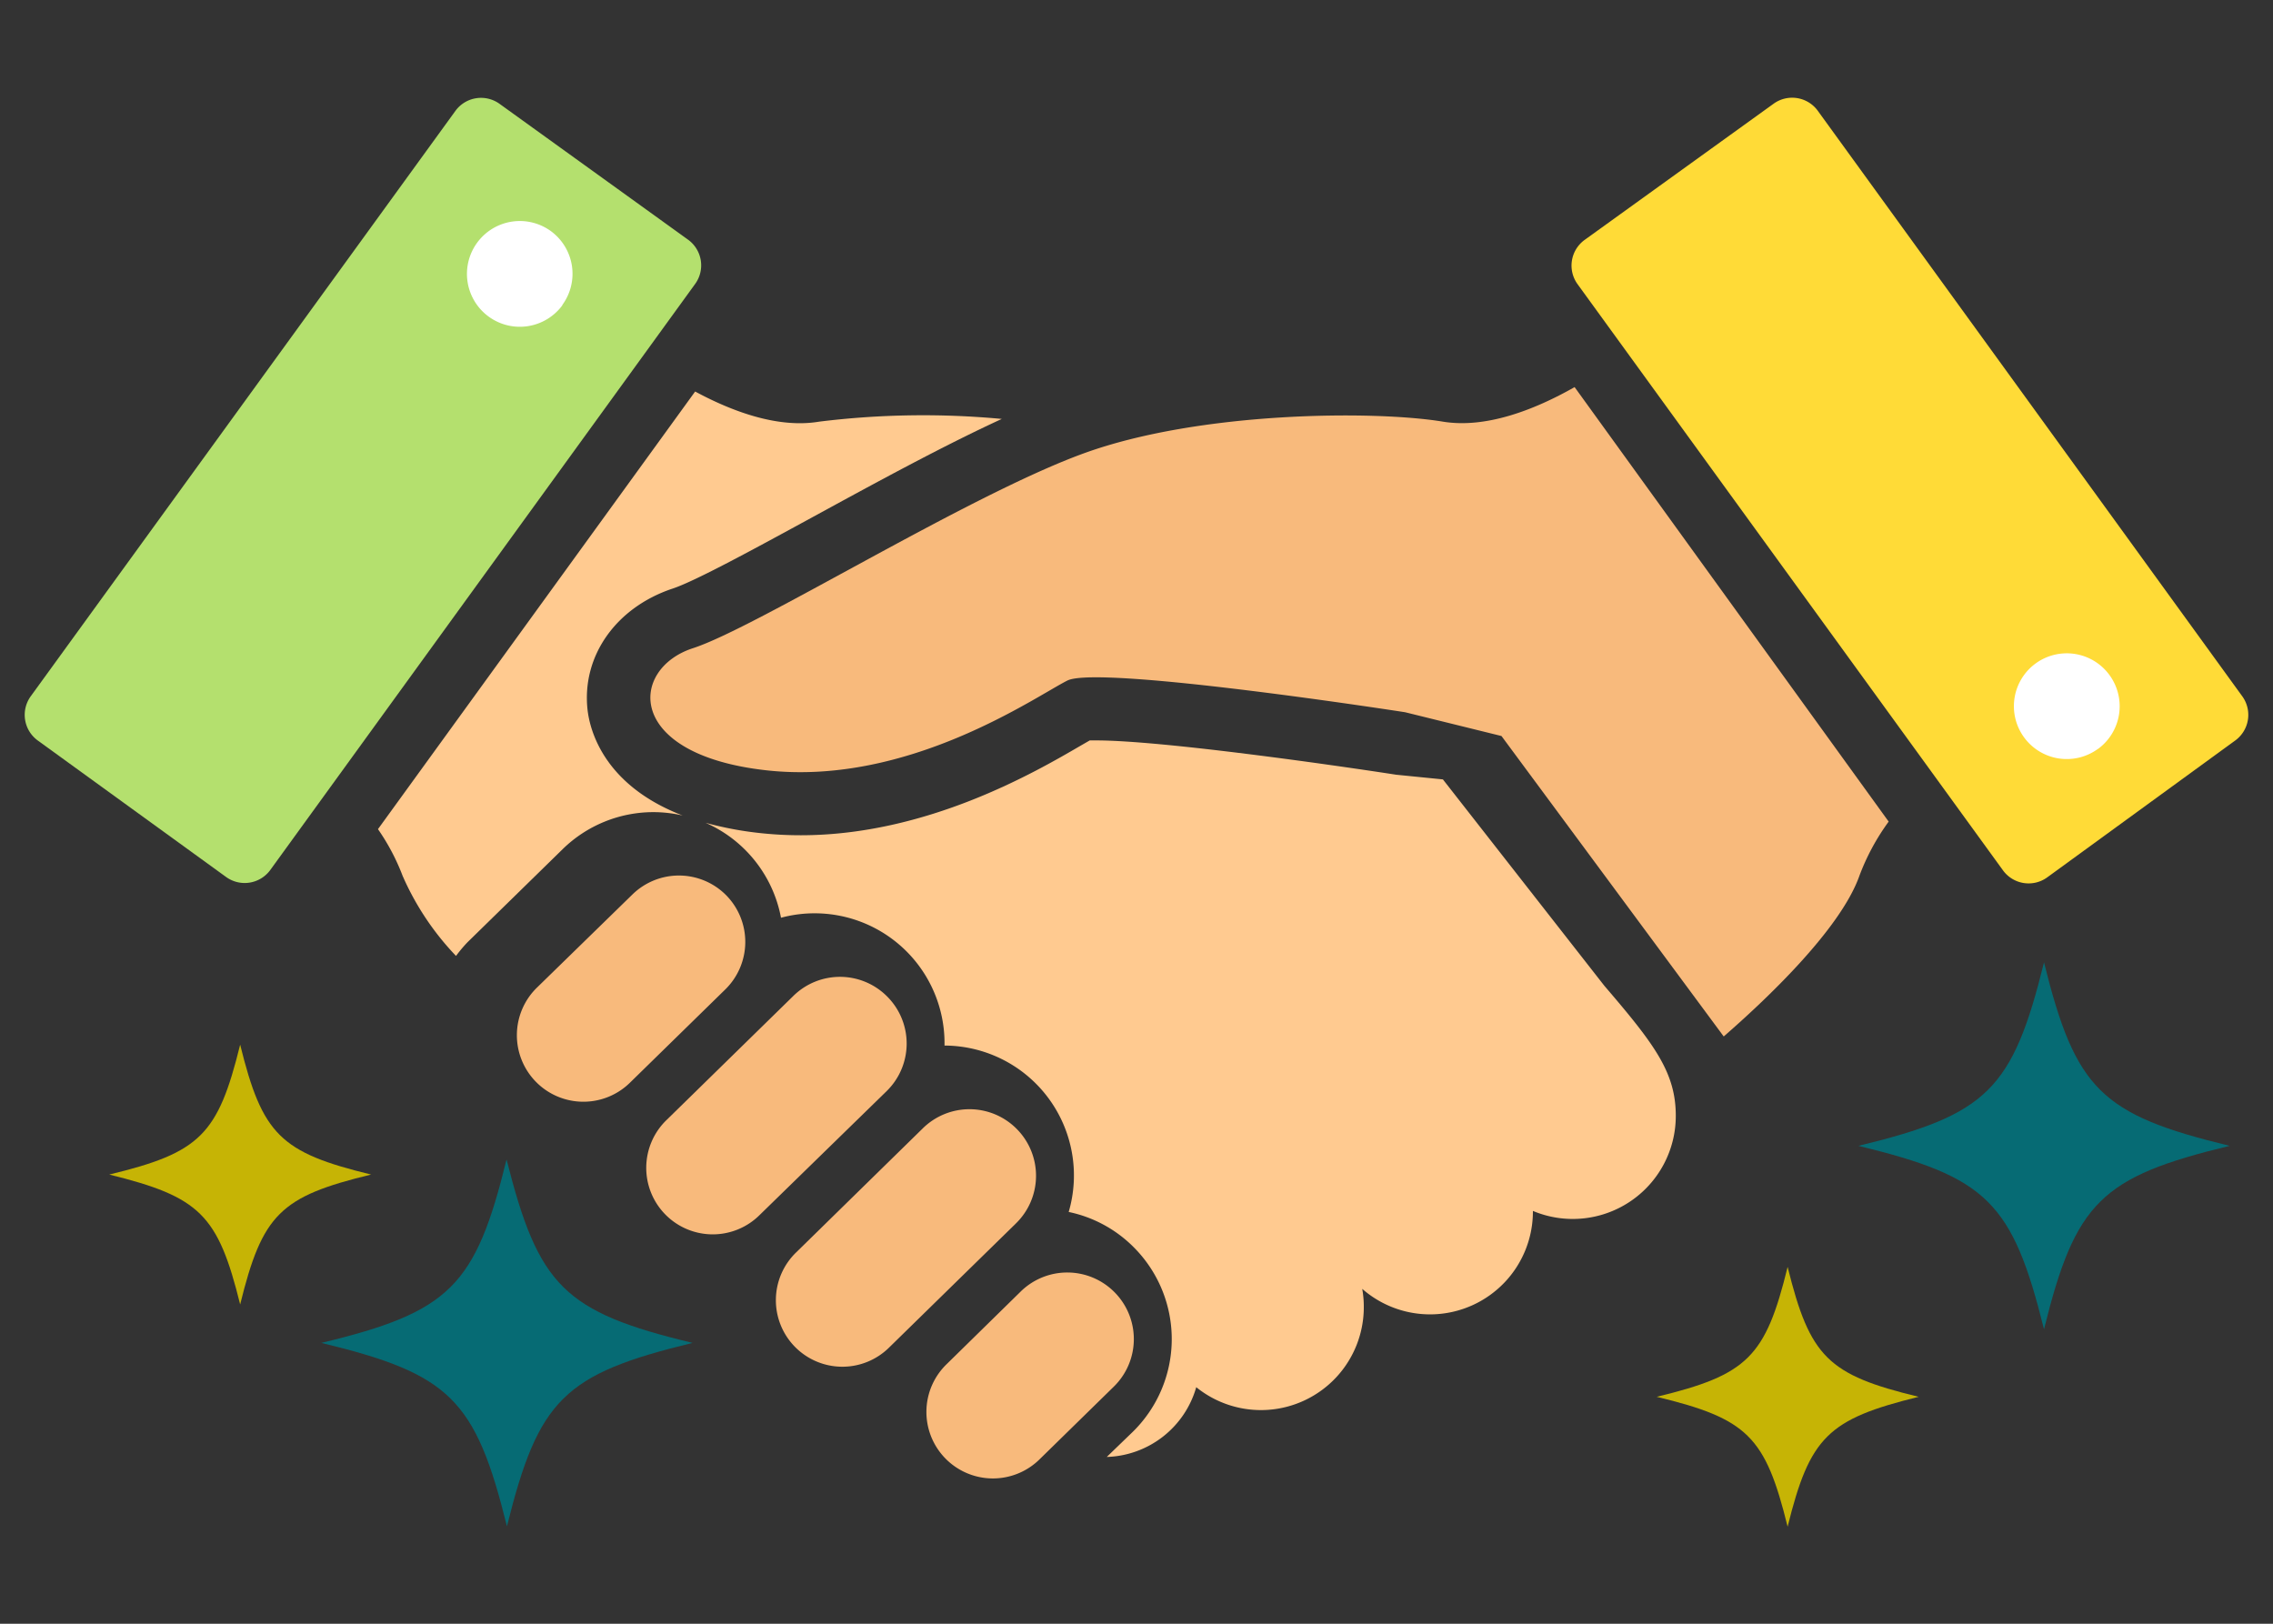<svg id="レイヤー_1" data-name="レイヤー 1" xmlns="http://www.w3.org/2000/svg" xmlns:xlink="http://www.w3.org/1999/xlink" viewBox="0 0 175 125"><rect x="0" y="0" width="175" height="125" fill="#333333" stroke="none"/><defs><style>.cls-1{fill:none;}.cls-2{fill:#fff;}.cls-3{fill:#f8ba7c;}.cls-4{fill:#ffca90;}.cls-5{fill:#ffdb37;fill-rule:evenodd;}.cls-6{fill:#b4e06e;}.cls-7{fill:#066b74;}.cls-8{fill:#c6b405;}.cls-9{clip-path:url(#clip-path);}.cls-10{fill:#ffffa2;}</style><clipPath id="clip-path"><rect class="cls-1" x="-500" y="480" width="1080" height="400"/></clipPath></defs><title>btn_bonus_frend</title><ellipse class="cls-2" cx="159.01" cy="54.03" rx="5.63" ry="5.14"/><ellipse class="cls-2" cx="40.29" cy="21.09" rx="5.63" ry="5.14"/><path class="cls-3" d="M111.09,32.46c-5.23-.87-18.71-.81-27.65,2.44s-25.21,13.42-30.09,15S48.05,58.08,59,59.3s20.74-5.69,23.18-6.91,26,2.44,26,2.44l7.42,1.83,17.11,23.13c3-2.61,8.94-8.14,10.44-12.35a17.35,17.35,0,0,1,2.26-4.19L121.23,29.8C118.13,31.56,114.4,33,111.09,32.46Z"/><path class="cls-4" d="M111.09,60l-3.6-.36C102.77,58.91,89.43,57,84.42,57H83.9l-.66.38c-3.55,2.07-11.88,6.92-21.58,6.92a28.75,28.75,0,0,1-3.16-.17,26.35,26.35,0,0,1-4.18-.79,10,10,0,0,1,5.81,7.31,10,10,0,0,1,12.59,9.76s0,.05,0,.08A10,10,0,0,1,82.28,93.3a9.91,9.91,0,0,1,5.08,2.79,10,10,0,0,1-.15,14.14l-2,1.93h0a7.4,7.4,0,0,0,6.89-5.37A7.92,7.92,0,0,0,105,100.57a7.7,7.7,0,0,0-.12-1.35,7.92,7.92,0,0,0,13.14-6,7.93,7.93,0,0,0,11-7.32c0-3.33-1.62-5.49-5.49-10Z"/><path class="cls-3" d="M55.93,68.94a5.12,5.12,0,0,0-7.24-.08L41.37,76a5.12,5.12,0,1,0,7.16,7.32l7.32-7.16A5.12,5.12,0,0,0,55.93,68.94Z"/><path class="cls-3" d="M68.33,76.74a5.12,5.12,0,0,0-7.24-.08l-9.76,9.55a5.12,5.12,0,1,0,7.16,7.32L68.26,84A5.12,5.12,0,0,0,68.33,76.74Z"/><path class="cls-3" d="M78.3,86.93a5.12,5.12,0,0,0-7.24-.08L61.31,96.4a5.12,5.12,0,1,0,7.16,7.32l9.76-9.55A5.12,5.12,0,0,0,78.3,86.93Z"/><path class="cls-3" d="M85.83,99.5a5.12,5.12,0,0,0-7.24-.08L72.9,105a5.12,5.12,0,1,0,7.16,7.32l5.69-5.57A5.12,5.12,0,0,0,85.83,99.5Z"/><path class="cls-5" d="M172.64,53.61l-32.7-45.1A2.44,2.44,0,0,0,136.53,8L122,18.47a2.44,2.44,0,0,0-.54,3.41L154.21,67a2.44,2.44,0,0,0,3.41.54L172.1,57A2.44,2.44,0,0,0,172.64,53.61Zm-11.13,4.05a4.07,4.07,0,1,1,.91-5.68A4.07,4.07,0,0,1,161.52,57.66Z"/><path class="cls-4" d="M50.31,62.52a10.16,10.16,0,0,1,2.25.26c-6.15-2.36-7.17-6.67-7.33-8.19-.43-4.1,2.2-7.83,6.56-9.28,1.75-.58,6.35-3.09,10.79-5.51,4.77-2.6,10-5.46,14.55-7.55a65.21,65.21,0,0,0-14.06.21c-3.11.52-6.58-.72-9.55-2.32L29.1,63.83A16.62,16.62,0,0,1,31,67.43a21.16,21.16,0,0,0,4.11,6.16A10.46,10.46,0,0,1,36,72.53l7.32-7.16A10,10,0,0,1,50.31,62.52Z"/><path class="cls-6" d="M53,18.47,38.47,8a2.44,2.44,0,0,0-3.41.54L2.36,53.61A2.44,2.44,0,0,0,2.9,57l14.49,10.5A2.44,2.44,0,0,0,20.79,67l32.7-45.1A2.44,2.44,0,0,0,53,18.47Zm-9.68,5a4.07,4.07,0,1,1-.91-5.68A4.07,4.07,0,0,1,43.27,23.51Z"/><path class="cls-7" d="M143.08,88.21c9.9,2.4,11.86,4.34,14.29,14.12,2.42-9.78,4.39-11.73,14.29-14.12-9.9-2.4-11.86-4.34-14.29-14.12C154.95,83.87,153,85.81,143.08,88.21Z"/><path class="cls-8" d="M127.55,107.53c7,1.69,8.37,3.06,10.08,10,1.71-6.91,3.1-8.28,10.09-10-7-1.69-8.37-3.06-10.09-10C135.93,104.47,134.54,105.84,127.55,107.53Z"/><path class="cls-7" d="M53.32,103.38c-9.9,2.4-11.86,4.34-14.29,14.12-2.42-9.78-4.39-11.73-14.29-14.12C34.64,101,36.61,99,39,89.26,41.46,99,43.42,101,53.32,103.38Z"/><path class="cls-8" d="M28.57,90.42c-7,1.69-8.37,3.06-10.08,10-1.71-6.91-3.1-8.28-10.08-10,7-1.69,8.37-3.06,10.08-10C20.2,87.35,21.58,88.72,28.57,90.42Z"/><g class="cls-9"><polygon class="cls-1" points="-92.19 -132 30.3 948 36.71 948 -6.24 -132 -92.19 -132"/><polygon class="cls-1" points="493.93 -132 72.95 948 82.93 948 580 -36.16 580 -132 493.93 -132"/><polygon class="cls-1" points="-500 -132 -500 948 -210.62 948 -500 850.27 -500 713.42 -103.55 948 -60.22 948 -500 576.66 -500 406.18 -33.2 948 -16.25 948 -500 220.46 -500 -36.16 -2.93 948 7.05 948 -413.93 -132 -500 -132"/><polygon class="cls-1" points="-290.39 -132 15.87 948 23.24 948 -191.36 -132 -290.39 -132"/><polygon class="cls-1" points="271.36 -132 56.76 948 64.14 948 370.39 -132 271.36 -132"/><polygon class="cls-1" points="86.24 -132 43.29 948 49.7 948 172.19 -132 86.24 -132"/><polygon class="cls-10" points="-6.24 -132 36.71 948 43.29 948 86.24 -132 -6.24 -132"/><polygon class="cls-10" points="-191.36 -132 23.24 948 30.3 948 -92.19 -132 -191.36 -132"/><polygon class="cls-10" points="-413.93 -132 7.05 948 15.87 948 -290.39 -132 -413.93 -132"/><polygon class="cls-10" points="96.25 948 580 220.46 580 -36.16 82.93 948 96.25 948"/><polygon class="cls-10" points="370.39 -132 64.14 948 72.95 948 493.93 -132 370.39 -132"/><polygon class="cls-10" points="172.19 -132 49.7 948 56.76 948 271.36 -132 172.19 -132"/></g></svg>